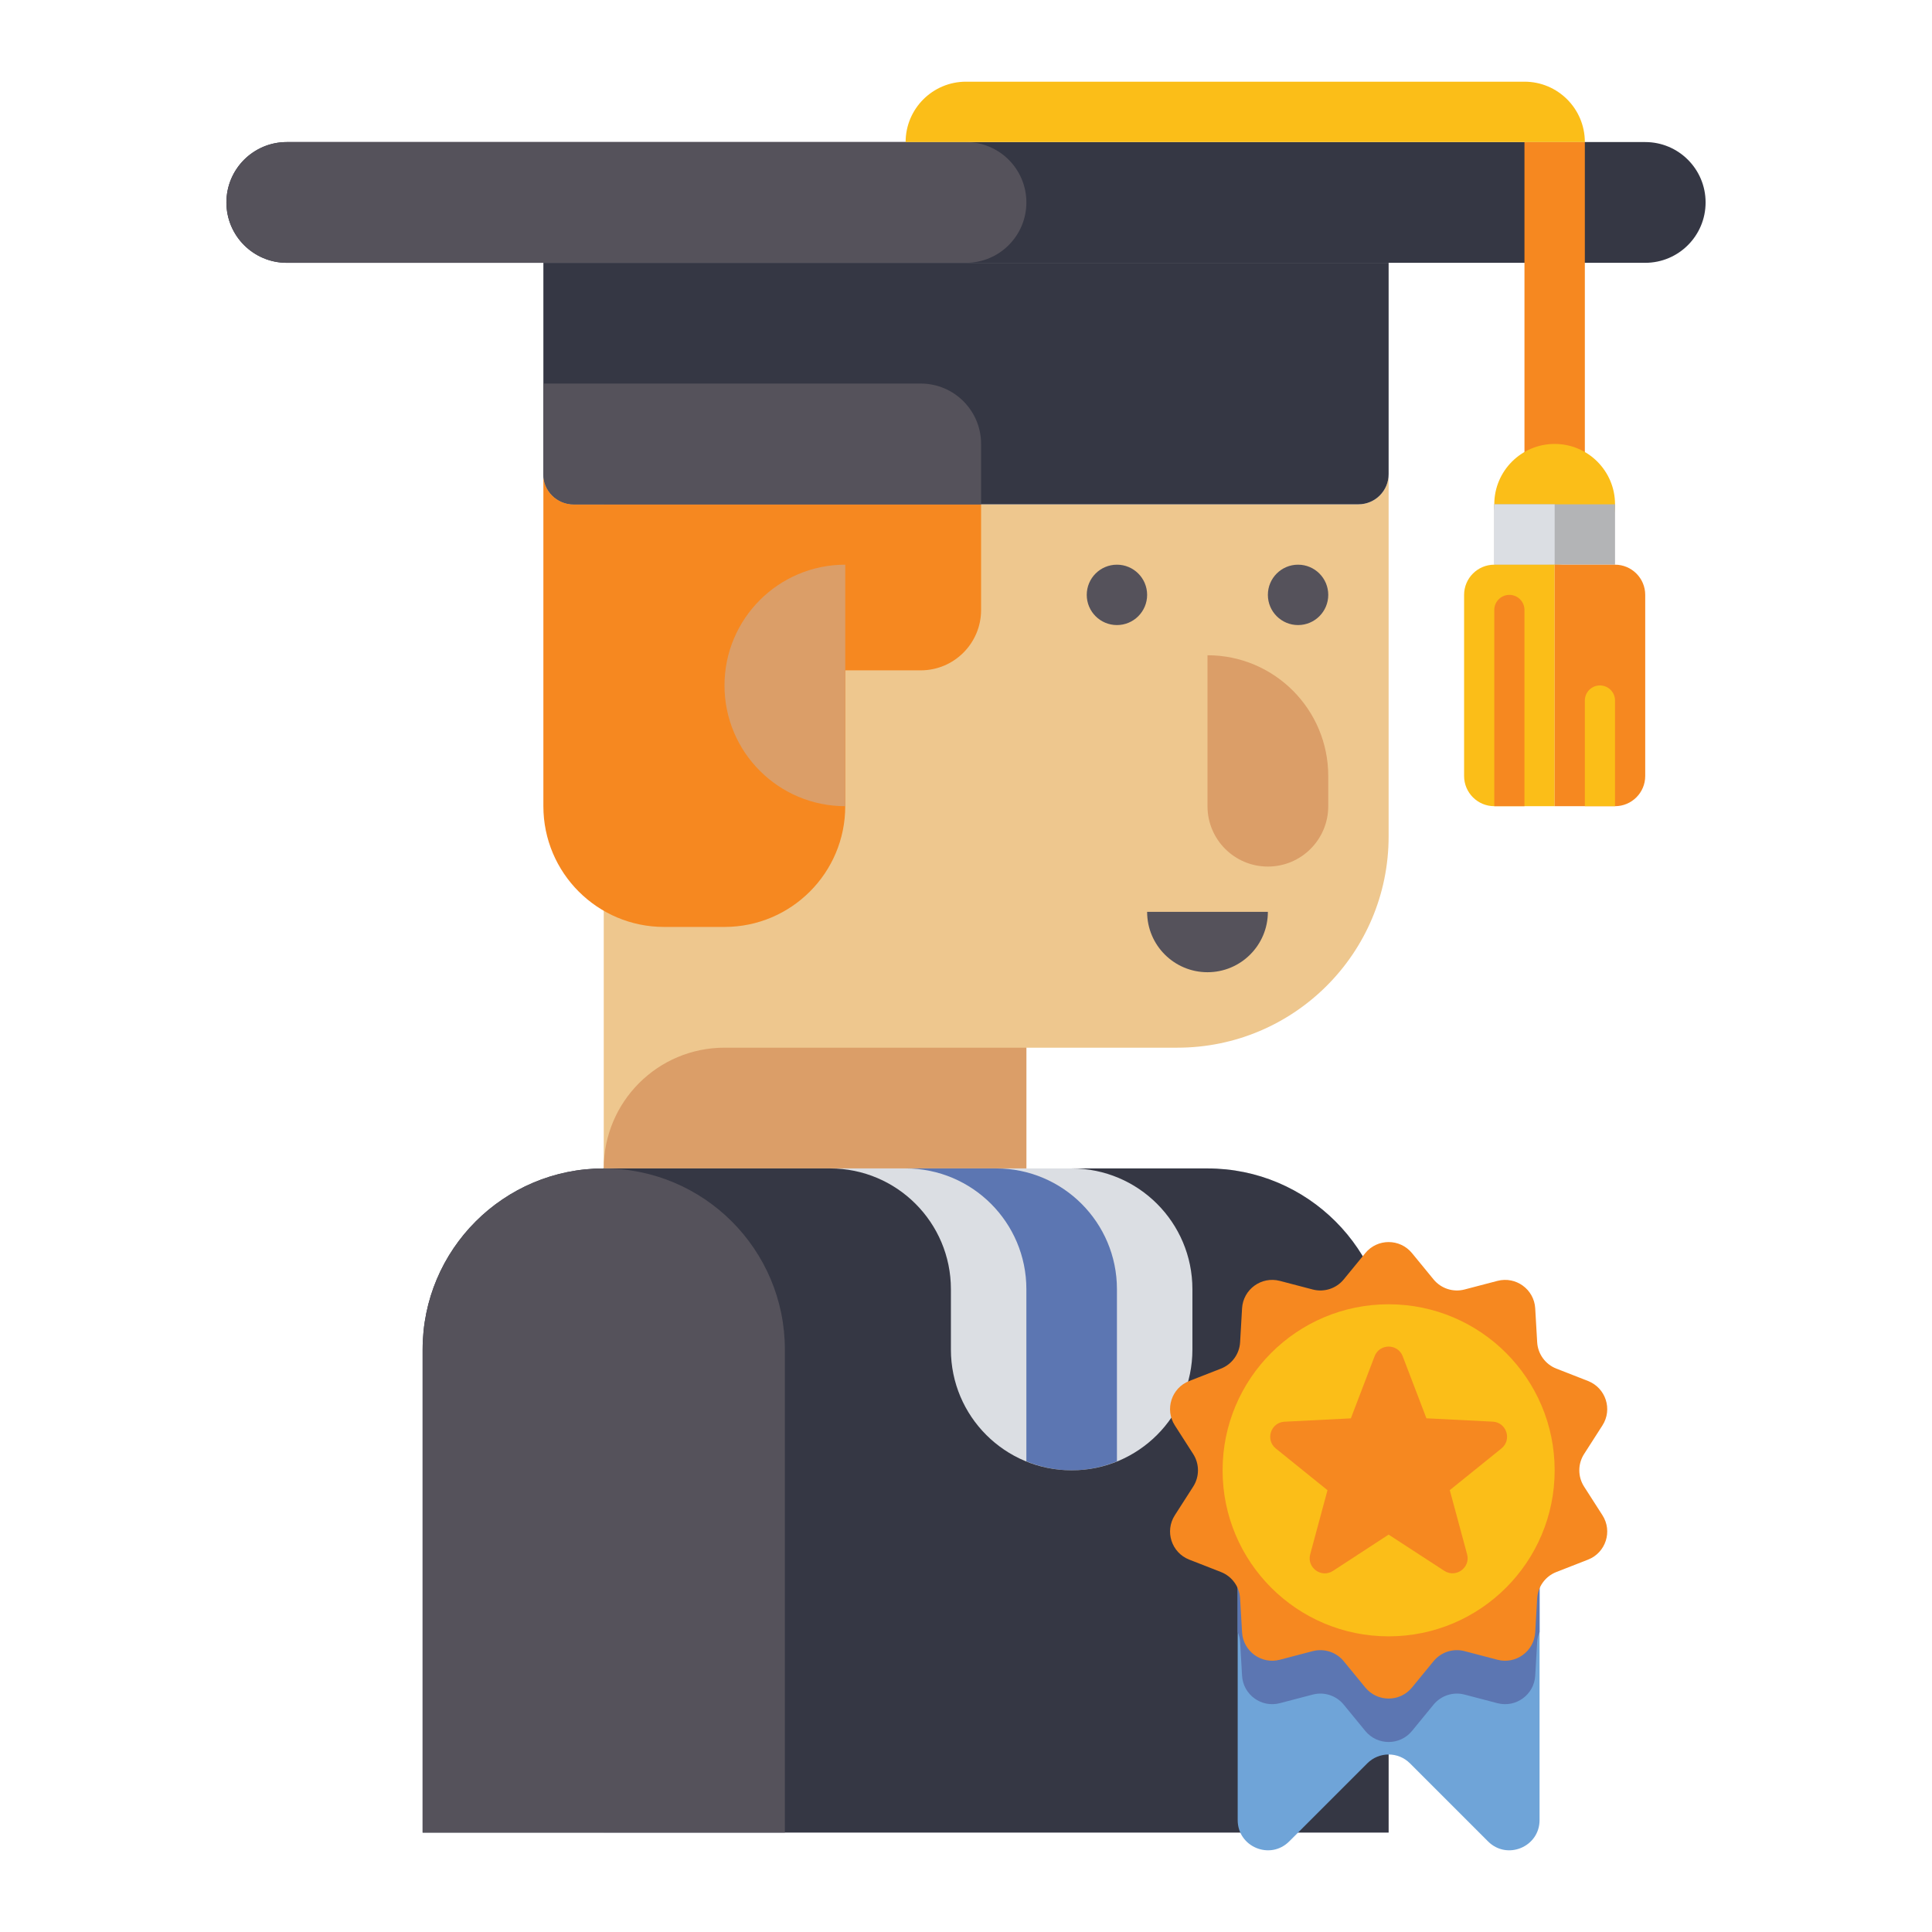 <?xml version="1.0" encoding="utf-8"?>
<!-- Generator: Adobe Illustrator 23.0.0, SVG Export Plug-In . SVG Version: 6.00 Build 0)  -->
<svg version="1.1" id="Layer_1" xmlns="http://www.w3.org/2000/svg" xmlns:xlink="http://www.w3.org/1999/xlink" x="0px" y="0px"
	 viewBox="0 0 64 64" style="enable-background:new 0 0 64 64;" xml:space="preserve">
<style type="text/css">
	.st0{fill:#353744;}
	.st1{fill:#F68820;}
	.st2{fill:#808080;}
	.st3{fill:#5C76B2;}
	.st4{fill:#6FA4D8;}
	.st5{fill:#DBDEE3;}
	.st6{fill:#B3B4B6;}
	.st7{fill:#FBBE18;}
	.st8{fill:#EEC78E;}
	.st9{fill:#DB9E68;}
	.st10{fill:#55525B;}
	.st11{fill:#FFFFFF;}
	.st12{fill:#1C1D28;}
	.st13{fill:#FBD301;}
	.st14{fill:#BE7850;}
	.st15{fill:#4C52A3;}
	.st16{fill:#BF6B1E;}
	.st17{fill:#5F7ABC;}
	.st18{fill:#D4761E;}
	.st19{fill:#5D76B2;}
	.st20{fill:#668DC5;}
</style>
<g>
	<g>
		<path class="st8" d="M45,16.706H20v22h14v-4h5c3.866,0,7-3.134,7-7v-12C46,16.258,45.552,16.706,45,16.706z"/>
	</g>
	<g>
		<path class="st9" d="M34,38.706H20v0c0-2.209,1.791-4,4-4h10V38.706z"/>
	</g>
	<g>
		<path class="st5" d="M46,60.706H20v-22h20c3.314,0,6,2.686,6,6V60.706z"/>
	</g>
	<g>
		<path class="st3" d="M34,42.706v5.703c0.464,0.188,0.969,0.297,1.5,0.297s1.036-0.109,1.5-0.297v-5.703c0-2.209-1.791-4-4-4h-3
			C32.209,38.706,34,40.497,34,42.706z"/>
	</g>
	<g>
		<path class="st0" d="M40,38.706h-4.5c2.209,0,4,1.791,4,4v2c0,2.209-1.791,4-4,4s-4-1.791-4-4v-2c0-2.209-1.791-4-4-4H20
			c-3.314,0-6,2.686-6,6v16h32v-16C46,41.392,43.314,38.706,40,38.706z"/>
	</g>
	<g>
		<path class="st10" d="M14,60.706h12v-16c0-3.314-2.686-6-6-6h0c-3.314,0-6,2.686-6,6V60.706z"/>
	</g>
	<g>
		<circle class="st10" cx="43" cy="19.706" r="1"/>
	</g>
	<g>
		<circle class="st10" cx="37" cy="19.706" r="1"/>
	</g>
	<g>
		<path class="st1" d="M18,15.706v11c0,2.209,1.791,4,4,4h2c2.209,0,4-1.791,4-4v-4.5h2.5c1.105,0,2-0.896,2-2v-3.5H19
			C18.448,16.706,18,16.258,18,15.706z"/>
	</g>
	<g>
		<path class="st9" d="M28,18.706c-2.209,0-4,1.791-4,4c0,2.209,1.791,4,4,4V18.706z"/>
	</g>
	<g>
		<path class="st9" d="M42,28.706L42,28.706c-1.105,0-2-0.895-2-2v-5h0c2.209,0,4,1.791,4,4v1C44,27.811,43.105,28.706,42,28.706z"
			/>
	</g>
	<g>
		<path class="st10" d="M40,32.206L40,32.206c1.105,0,2-0.895,2-2v0h-4v0C38,31.311,38.895,32.206,40,32.206z"/>
	</g>
	<g>
		<g>
			<path class="st0" d="M54.5,8.706h-45c-1.105,0-2-0.895-2-2v0c0-1.105,0.895-2,2-2h45c1.105,0,2,0.895,2,2v0
				C56.5,7.811,55.605,8.706,54.5,8.706z"/>
		</g>
		<g>
			<path class="st10" d="M34,6.706c0-1.105-0.895-2-2-2H9.5c-1.105,0-2,0.895-2,2c0,1.104,0.895,2,2,2H32
				C33.105,8.706,34,7.811,34,6.706z"/>
		</g>
		<g>
			<path class="st0" d="M45,16.706H19c-0.552,0-1-0.448-1-1v-7h28v7C46,16.258,45.552,16.706,45,16.706z"/>
		</g>
		<g>
			<path class="st10" d="M32.5,16.706H19c-0.552,0-1-0.448-1-1v-3h12.5c1.105,0,2,0.895,2,2V16.706z"/>
		</g>
		<g>
			<rect x="50.5" y="4.706" class="st1" width="2" height="12"/>
		</g>
		<g>
			<path class="st7" d="M30,4.706h22.5v0c0-1.105-0.895-2-2-2H32C30.895,2.706,30,3.602,30,4.706L30,4.706z"/>
		</g>
		<g>
			<circle class="st7" cx="51.5" cy="16.706" r="2"/>
		</g>
		<g>
			<rect x="49.5" y="16.706" class="st6" width="4" height="2"/>
		</g>
		<g>
			<rect x="49.5" y="16.706" class="st5" width="2" height="2"/>
		</g>
		<g>
			<path class="st7" d="M51.5,26.706h-2c-0.552,0-1-0.448-1-1v-6c0-0.552,0.448-1,1-1h2V26.706z"/>
		</g>
		<g>
			<path class="st1" d="M51.5,26.706h2c0.552,0,1-0.448,1-1v-6c0-0.552-0.448-1-1-1h-2V26.706z"/>
		</g>
		<g>
			<path class="st1" d="M50.5,26.706v-6.5c0-0.276-0.224-0.5-0.5-0.5s-0.5,0.224-0.5,0.5v6.5H50.5z"/>
		</g>
		<g>
			<path class="st7" d="M53.5,26.706v-3.5c0-0.276-0.224-0.5-0.5-0.5s-0.5,0.224-0.5,0.5v3.5H53.5z"/>
		</g>
	</g>
	<g>
		<g>
			<path class="st4" d="M41,48.706v11.586c0,0.891,1.077,1.337,1.707,0.707l2.586-2.586c0.391-0.391,1.024-0.391,1.414,0
				l2.586,2.586c0.63,0.63,1.707,0.184,1.707-0.707V48.706H41z"/>
		</g>
		<g>
			<path class="st3" d="M41,54.064c0.042,0.102,0.073,0.209,0.08,0.323l0.065,1.124c0.037,0.63,0.641,1.069,1.252,0.909l1.089-0.285
				c0.378-0.099,0.779,0.031,1.027,0.334l0.714,0.871c0.4,0.488,1.147,0.488,1.547,0l0.714-0.871
				c0.248-0.302,0.649-0.433,1.027-0.334l1.089,0.285c0.611,0.16,1.215-0.279,1.252-0.909l0.065-1.124
				c0.007-0.114,0.037-0.221,0.08-0.323v-5.358H41V54.064z"/>
		</g>
		<g>
			<path class="st1" d="M46.774,41.511l0.714,0.871c0.248,0.302,0.649,0.433,1.027,0.334l1.089-0.285
				c0.611-0.16,1.215,0.279,1.252,0.909l0.065,1.124c0.023,0.39,0.271,0.731,0.635,0.873l1.049,0.41
				c0.588,0.23,0.819,0.94,0.478,1.471l-0.608,0.948c-0.211,0.329-0.211,0.751,0,1.08l0.608,0.948
				c0.341,0.531,0.11,1.242-0.478,1.471l-1.049,0.41c-0.364,0.142-0.612,0.483-0.635,0.873l-0.065,1.124
				c-0.037,0.63-0.641,1.069-1.252,0.909l-1.089-0.285c-0.378-0.099-0.779,0.031-1.027,0.334l-0.714,0.871
				c-0.4,0.488-1.147,0.488-1.547,0l-0.714-0.871c-0.248-0.302-0.649-0.433-1.027-0.334l-1.089,0.285
				c-0.611,0.16-1.215-0.279-1.252-0.909l-0.065-1.124c-0.023-0.39-0.271-0.731-0.635-0.873l-1.049-0.41
				c-0.588-0.23-0.819-0.94-0.478-1.471l0.608-0.948c0.211-0.329,0.211-0.751,0-1.08l-0.608-0.948
				c-0.341-0.531-0.11-1.242,0.478-1.471l1.049-0.41c0.364-0.142,0.612-0.483,0.635-0.873l0.065-1.124
				c0.037-0.63,0.641-1.069,1.252-0.909l1.089,0.285c0.378,0.099,0.779-0.031,1.027-0.334l0.714-0.871
				C45.627,41.023,46.373,41.023,46.774,41.511z"/>
		</g>
		<g>
			<circle class="st7" cx="46" cy="48.706" r="5.5"/>
		</g>
		<g>
			<path class="st1" d="M46.467,44.929l0.785,2.054l2.196,0.111c0.458,0.023,0.646,0.6,0.289,0.888l-1.711,1.381l0.573,2.123
				c0.12,0.443-0.371,0.8-0.756,0.549L46,50.836l-1.842,1.201c-0.385,0.251-0.875-0.106-0.756-0.549l0.573-2.123l-1.711-1.381
				c-0.357-0.288-0.17-0.865,0.289-0.888l2.196-0.111l0.785-2.054C45.697,44.5,46.303,44.5,46.467,44.929z"/>
		</g>
	</g>
</g>
</svg>

